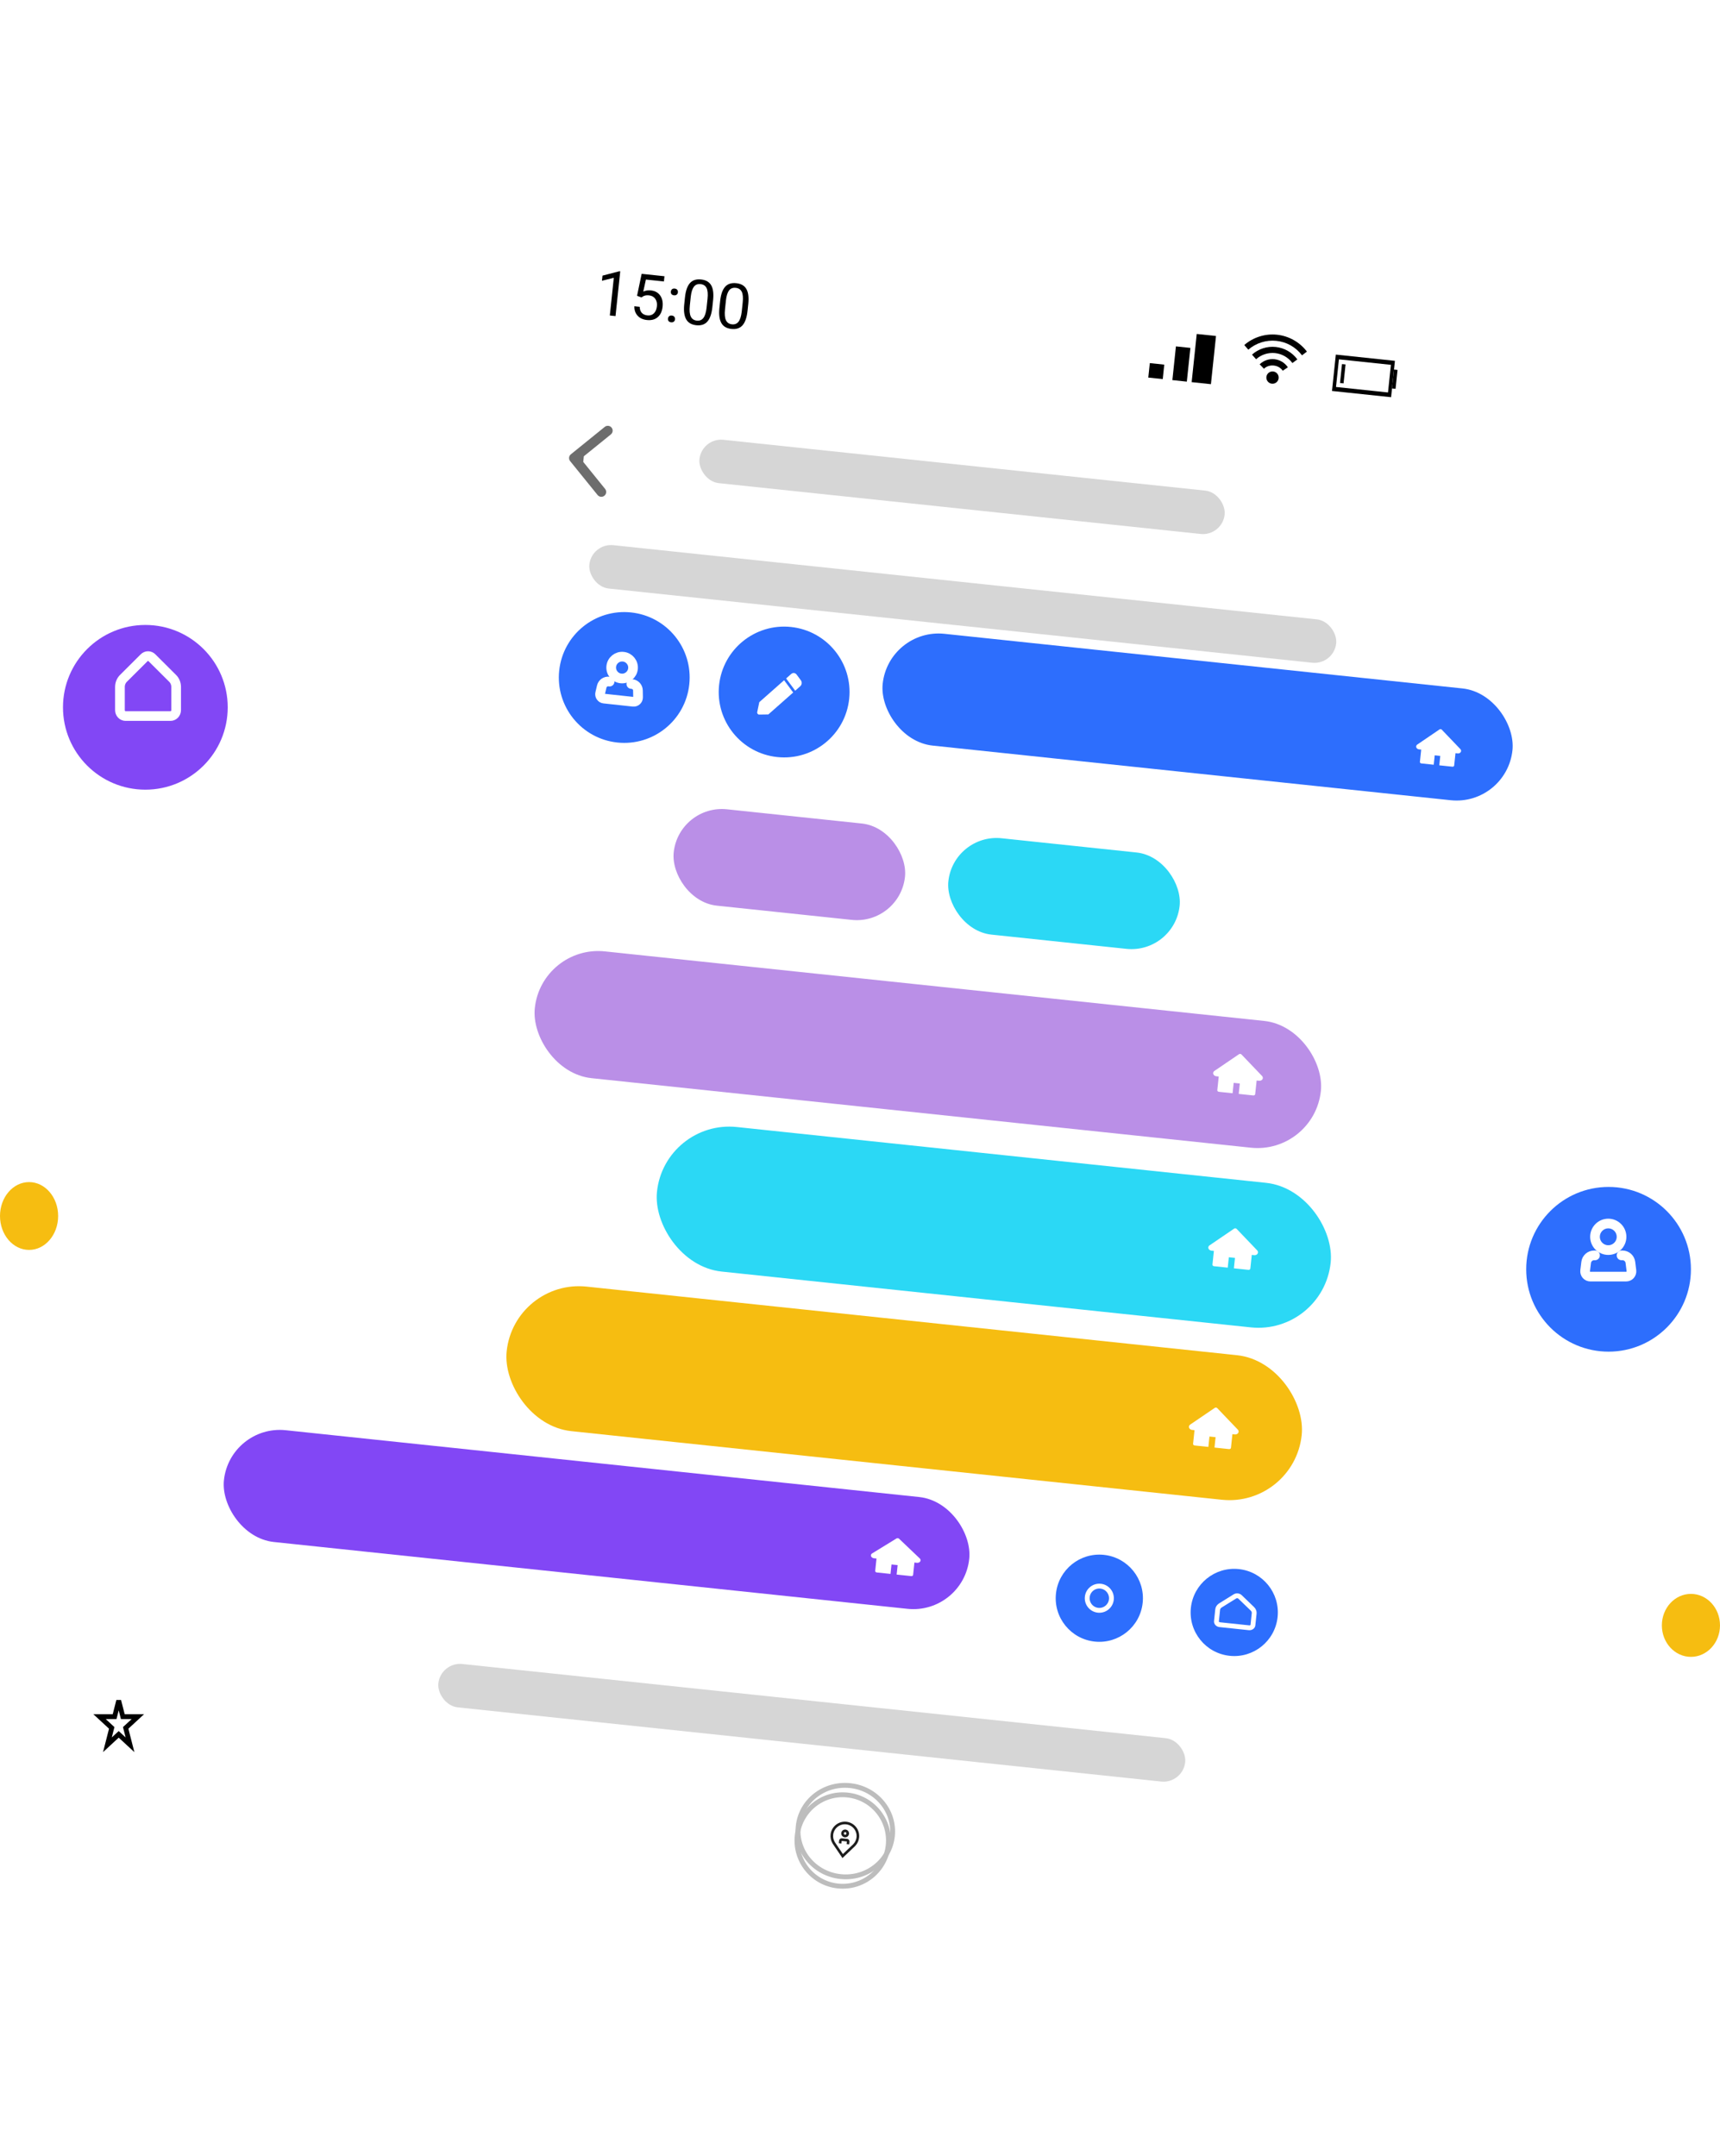 <svg width="355" height="445" viewBox="0 0 355 445" fill="none" xmlns="http://www.w3.org/2000/svg">
<g filter="url(#filter0_d_29_9)">
<g clip-path="url(#clip0_29_9)">
<rect x="106.949" y="36" width="194.899" height="348.034" rx="20" transform="rotate(6.021 106.949 36)" fill="white"/>
<rect x="140.098" y="162" width="48" height="20" rx="10" transform="rotate(6.021 140.098 162)" fill="#BA8FE7"/>
<rect x="196.785" y="167.979" width="48" height="20" rx="10" transform="rotate(6.021 196.785 167.979)" fill="#2BD8F5"/>
<rect x="144.832" y="86.307" width="109" height="9" rx="4.5" transform="rotate(6.021 144.832 86.307)" fill="#D6D6D6"/>
<rect x="122.109" y="108.06" width="155" height="9" rx="4.5" transform="rotate(6.021 122.109 108.06)" fill="#D6D6D6"/>
<rect x="90.945" y="339" width="155" height="9" rx="4.5" transform="rotate(6.021 90.945 339)" fill="#D6D6D6"/>
<path d="M127.039 61.247L125.865 61.123L126.686 53.339L124.24 53.956L124.352 52.895L127.831 51.992L128.014 52.011L127.039 61.247ZM131.484 57.056L132.434 52.522L137.143 53.019L137.029 54.098L133.311 53.706L132.769 56.183C133.247 55.965 133.773 55.887 134.345 55.947C135.183 56.035 135.818 56.383 136.252 56.991C136.686 57.594 136.854 58.367 136.754 59.31C136.654 60.257 136.319 60.977 135.748 61.469C135.181 61.959 134.439 62.155 133.522 62.058C132.71 61.972 132.071 61.677 131.605 61.173C131.139 60.668 130.912 60.015 130.924 59.212L132.029 59.328C132.045 59.862 132.19 60.279 132.465 60.581C132.74 60.878 133.126 61.052 133.622 61.105C134.165 61.162 134.61 61.022 134.956 60.684C135.307 60.346 135.516 59.851 135.585 59.199C135.65 58.585 135.533 58.075 135.236 57.669C134.943 57.259 134.519 57.025 133.963 56.966C133.454 56.913 133.042 56.982 132.728 57.174L132.392 57.394L131.484 57.056ZM137.867 61.77C137.888 61.568 137.965 61.405 138.097 61.283C138.233 61.161 138.421 61.113 138.661 61.138C138.901 61.164 139.075 61.25 139.183 61.398C139.295 61.546 139.34 61.721 139.319 61.923C139.299 62.116 139.218 62.272 139.078 62.389C138.943 62.506 138.755 62.553 138.515 62.527C138.275 62.502 138.101 62.418 137.993 62.274C137.888 62.131 137.847 61.963 137.867 61.77ZM138.461 56.196C138.483 55.994 138.559 55.832 138.691 55.71C138.828 55.588 139.016 55.54 139.256 55.565C139.495 55.59 139.669 55.677 139.777 55.824C139.889 55.972 139.935 56.147 139.913 56.349C139.893 56.543 139.813 56.698 139.673 56.815C139.537 56.933 139.349 56.979 139.109 56.954C138.869 56.928 138.695 56.844 138.587 56.701C138.483 56.558 138.441 56.39 138.461 56.196ZM147.028 59.391C146.884 60.759 146.543 61.751 146.006 62.366C145.469 62.982 144.704 63.237 143.71 63.133C142.73 63.029 142.038 62.629 141.635 61.931C141.233 61.229 141.091 60.231 141.21 58.937L141.375 57.378C141.517 56.027 141.857 55.048 142.393 54.441C142.93 53.834 143.697 53.583 144.694 53.688C145.683 53.792 146.377 54.187 146.778 54.871C147.178 55.552 147.315 56.553 147.188 57.876L147.028 59.391ZM146.029 57.671C146.133 56.682 146.07 55.948 145.84 55.468C145.61 54.984 145.194 54.711 144.593 54.647C143.995 54.584 143.536 54.763 143.215 55.185C142.894 55.606 142.68 56.284 142.573 57.217L142.376 59.086C142.271 60.079 142.336 60.828 142.573 61.334C142.813 61.836 143.226 62.118 143.811 62.179C144.388 62.24 144.838 62.062 145.163 61.645C145.492 61.229 145.713 60.542 145.827 59.584L146.029 57.671ZM154.288 60.157C154.144 61.525 153.803 62.516 153.266 63.132C152.728 63.748 151.963 64.003 150.97 63.898C149.989 63.795 149.298 63.394 148.895 62.697C148.492 61.995 148.351 60.997 148.47 59.703L148.634 58.144C148.777 56.793 149.116 55.814 149.653 55.206C150.189 54.599 150.956 54.348 151.953 54.453C152.942 54.558 153.637 54.952 154.037 55.637C154.438 56.318 154.575 57.319 154.448 58.642L154.288 60.157ZM153.289 58.437C153.393 57.448 153.33 56.713 153.1 56.234C152.87 55.75 152.454 55.476 151.852 55.413C151.255 55.35 150.795 55.529 150.474 55.95C150.153 56.372 149.939 57.049 149.832 57.983L149.635 59.851C149.53 60.844 149.596 61.594 149.832 62.1C150.073 62.602 150.486 62.883 151.07 62.945C151.647 63.006 152.098 62.828 152.423 62.411C152.752 61.995 152.973 61.308 153.087 60.349L153.289 58.437Z" fill="black"/>
<rect x="237.316" y="70.951" width="3" height="3" transform="rotate(6.021 237.316 70.951)" fill="black"/>
<rect x="242.707" y="67.498" width="3" height="7" transform="rotate(6.021 242.707 67.498)" fill="black"/>
<rect x="247" y="64.935" width="4" height="10" transform="rotate(6.021 247 64.935)" fill="black"/>
<g clip-path="url(#clip1_29_9)">
<rect width="13" height="13" transform="translate(257.258 63) rotate(6.021)" fill="white"/>
<path d="M263.905 74.072C263.832 74.77 263.207 75.275 262.508 75.202C261.81 75.128 261.304 74.503 261.378 73.805C261.452 73.106 262.076 72.601 262.775 72.674C263.473 72.748 263.979 73.373 263.905 74.072ZM259.989 71.199L260.872 72.113C261.96 71.061 263.91 71.267 264.754 72.524L265.809 71.816C265.176 70.874 264.167 70.266 263.041 70.147C261.916 70.028 260.804 70.411 259.989 71.199ZM258.406 69.201L259.253 70.149C260.321 69.194 261.749 68.733 263.175 68.883C264.599 69.034 265.9 69.782 266.745 70.937L267.77 70.187C266.713 68.743 265.087 67.807 263.308 67.62C261.527 67.432 259.741 68.01 258.406 69.201ZM256.813 67.218L257.645 68.178C259.236 66.799 261.348 66.135 263.441 66.356C265.565 66.58 267.442 67.642 268.728 69.344L269.742 68.578C268.264 66.62 266.016 65.35 263.575 65.092C261.132 64.835 258.669 65.609 256.813 67.218Z" fill="black"/>
</g>
<g clip-path="url(#clip2_29_9)">
<path d="M275.709 69.195L274.917 76.701L287.114 77.987L287.905 70.482L275.709 69.195ZM286.477 77.01L275.744 75.877L276.346 70.173L287.079 71.305L286.477 77.01Z" fill="black"/>
<path d="M277.715 71.227L276.983 71.15L276.572 75.052L277.304 75.13L277.715 71.227Z" fill="black"/>
<path d="M288.447 72.359L287.715 72.281L287.303 76.184L288.035 76.262L288.447 72.359Z" fill="black"/>
</g>
<path d="M117.823 89.775C117.394 90.122 117.328 90.752 117.675 91.181L123.336 98.177C123.684 98.607 124.313 98.673 124.743 98.326C125.172 97.978 125.239 97.349 124.891 96.919L119.859 90.7L126.078 85.668C126.507 85.321 126.574 84.691 126.226 84.262C125.879 83.832 125.249 83.766 124.82 84.113L117.823 89.775ZM120.546 89.767L118.557 89.557L118.348 91.546L120.337 91.756L120.546 89.767Z" fill="#6D6D6D"/>
<circle cx="128.841" cy="135.842" r="13.5" transform="rotate(6.021 128.841 135.842)" fill="#2D6EFD"/>
<circle cx="161.841" cy="138.842" r="13.5" transform="rotate(6.021 161.841 138.842)" fill="#2D6EFD"/>
<path d="M161.836 136.41L163.708 138.941L158.586 143.468L156.676 143.496C156.42 143.5 156.231 143.245 156.289 142.972L156.716 140.935L161.836 136.41ZM165.296 136.428L164.417 135.24C164.143 134.869 163.641 134.816 163.295 135.121L162.253 136.042L164.125 138.573L165.167 137.652C165.513 137.347 165.571 136.799 165.296 136.428Z" fill="white"/>
<rect x="111.762" y="191" width="163.14" height="26.313" rx="13.156" transform="rotate(6.021 111.762 191)" fill="#BA8FE7"/>
<rect x="137.172" y="227.061" width="139.815" height="30" rx="15" transform="rotate(6.021 137.172 227.061)" fill="#2BD8F5"/>
<path d="M260.475 218.091L256.234 213.657C256.203 213.625 256.166 213.599 256.124 213.578C256.082 213.558 256.035 213.546 255.988 213.541C255.94 213.536 255.893 213.539 255.847 213.549C255.802 213.56 255.759 213.578 255.723 213.603L250.65 217.055C250.503 217.155 250.409 217.303 250.392 217.466C250.357 217.804 250.652 218.114 251.051 218.156L251.542 218.207L251.245 221.021C251.227 221.19 251.374 221.344 251.574 221.365L254.4 221.663L254.626 219.518L255.892 219.651L255.666 221.797L258.672 222.114C258.872 222.135 259.048 222.015 259.066 221.846L259.363 219.032L259.853 219.084C260.045 219.104 260.237 219.06 260.384 218.958C260.691 218.748 260.732 218.36 260.475 218.091Z" fill="white"/>
<path d="M259.475 254.091L255.234 249.657C255.203 249.625 255.166 249.599 255.124 249.578C255.082 249.558 255.035 249.546 254.988 249.541C254.94 249.536 254.893 249.539 254.847 249.549C254.802 249.56 254.759 249.578 254.723 249.603L249.65 253.055C249.503 253.155 249.409 253.303 249.392 253.466C249.357 253.804 249.652 254.114 250.051 254.156L250.542 254.207L250.245 257.021C250.227 257.19 250.374 257.344 250.574 257.365L253.4 257.663L253.626 255.518L254.892 255.651L254.666 257.797L257.672 258.114C257.872 258.135 258.048 258.015 258.066 257.846L258.363 255.032L258.853 255.084C259.045 255.104 259.237 255.06 259.384 254.958C259.691 254.748 259.732 254.36 259.475 254.091Z" fill="white"/>
<rect x="106.148" y="260" width="165" height="30" rx="15" transform="rotate(6.021 106.148 260)" fill="#F6BD11"/>
<path d="M255.475 291.091L251.234 286.657C251.203 286.625 251.166 286.599 251.124 286.578C251.082 286.558 251.035 286.546 250.988 286.541C250.94 286.536 250.893 286.539 250.847 286.549C250.802 286.56 250.759 286.578 250.723 286.603L245.65 290.055C245.503 290.155 245.409 290.303 245.392 290.466C245.357 290.804 245.652 291.114 246.051 291.156L246.542 291.207L246.245 294.021C246.227 294.19 246.374 294.344 246.574 294.365L249.4 294.663L249.626 292.518L250.892 292.651L250.666 294.797L253.672 295.114C253.872 295.135 254.048 295.015 254.066 294.846L254.363 292.032L254.853 292.084C255.045 292.104 255.237 292.06 255.384 291.958C255.691 291.748 255.732 291.36 255.475 291.091Z" fill="white"/>
<circle cx="173.929" cy="375.906" r="9.441" transform="rotate(6.021 173.929 375.906)" stroke="#BDBDBD"/>
<path d="M184.188 374.989C183.642 380.158 178.862 383.92 173.479 383.352C168.097 382.784 164.206 378.108 164.751 372.938C165.297 367.768 170.077 364.007 175.46 364.575C180.843 365.143 184.733 369.819 184.188 374.989Z" stroke="#BDBDBD"/>
<circle cx="226.893" cy="325.894" r="9" transform="rotate(6.021 226.893 325.894)" fill="#2D6EFD"/>
<circle cx="254.741" cy="328.832" r="9" transform="rotate(6.021 254.741 328.832)" fill="#2D6EFD"/>
<circle cx="226.895" cy="325.895" r="2.5" transform="rotate(6.021 226.895 325.895)" stroke="white"/>
<path d="M258.6 331.452L258.856 329.026C258.874 328.857 258.85 328.686 258.785 328.522C258.72 328.358 258.616 328.206 258.479 328.074L255.93 325.621C255.802 325.498 255.623 325.418 255.431 325.397C255.238 325.377 255.047 325.418 254.895 325.512L251.89 327.379C251.729 327.48 251.595 327.607 251.498 327.753C251.4 327.9 251.341 328.062 251.323 328.231L251.067 330.657C251.05 330.822 251.113 330.988 251.242 331.119C251.371 331.25 251.555 331.336 251.755 331.357L257.782 331.993C257.981 332.014 258.18 331.969 258.333 331.867C258.487 331.766 258.583 331.616 258.6 331.452Z" stroke="white" stroke-linecap="round" stroke-linejoin="round"/>
<path d="M128.159 136.04C129.397 136.174 130.51 135.279 130.645 134.041C130.779 132.802 129.884 131.689 128.646 131.555C127.407 131.42 126.294 132.315 126.16 133.554C126.025 134.792 126.92 135.905 128.159 136.04Z" stroke="white" stroke-width="2"/>
<path d="M130.304 137.181L130.462 137.198C130.789 137.234 131.093 137.388 131.315 137.632C131.537 137.875 131.663 138.192 131.668 138.522L131.691 139.942C131.693 140.07 131.668 140.197 131.618 140.314C131.567 140.432 131.492 140.537 131.397 140.623C131.303 140.709 131.191 140.774 131.069 140.814C130.947 140.854 130.819 140.867 130.692 140.853L124.651 140.197C124.524 140.183 124.401 140.143 124.291 140.078C124.18 140.013 124.085 139.925 124.011 139.821C123.937 139.716 123.887 139.597 123.862 139.472C123.838 139.346 123.841 139.217 123.87 139.092L124.197 137.71C124.273 137.389 124.464 137.107 124.734 136.916C125.003 136.726 125.333 136.641 125.661 136.676L125.819 136.693" stroke="white" stroke-width="2" stroke-linecap="round" stroke-linejoin="round"/>
<path d="M175.27 376.702L174.735 376.644L174.793 376.109L173.722 375.992L173.664 376.528L173.129 376.469L173.187 375.934C173.203 375.792 173.274 375.662 173.385 375.573C173.496 375.483 173.638 375.442 173.78 375.457L174.851 375.573C174.993 375.589 175.123 375.66 175.212 375.771C175.302 375.883 175.343 376.025 175.328 376.167L175.27 376.702Z" fill="#1D1D1D"/>
<path d="M174.344 375.247C174.186 375.23 174.035 375.166 173.913 375.064C173.79 374.961 173.701 374.824 173.656 374.671C173.611 374.518 173.613 374.355 173.661 374.202C173.709 374.05 173.801 373.915 173.925 373.815C174.05 373.715 174.201 373.654 174.36 373.64C174.52 373.626 174.679 373.659 174.819 373.736C174.96 373.813 175.074 373.929 175.148 374.071C175.222 374.212 175.252 374.373 175.235 374.532C175.211 374.744 175.104 374.939 174.937 375.074C174.771 375.208 174.557 375.27 174.344 375.247ZM174.461 374.177C174.408 374.171 174.354 374.181 174.307 374.206C174.26 374.23 174.221 374.268 174.195 374.315C174.17 374.362 174.159 374.415 174.163 374.468C174.168 374.521 174.188 374.572 174.222 374.613C174.255 374.655 174.3 374.685 174.351 374.701C174.402 374.717 174.456 374.718 174.507 374.703C174.558 374.688 174.604 374.658 174.638 374.617C174.672 374.576 174.693 374.526 174.699 374.473C174.707 374.402 174.686 374.331 174.641 374.276C174.597 374.22 174.532 374.185 174.461 374.177Z" fill="#1D1D1D"/>
<path d="M173.879 379.53L171.91 376.622C171.883 376.578 171.857 376.535 171.83 376.491C171.5 375.941 171.359 375.298 171.429 374.66C171.514 373.879 171.906 373.164 172.518 372.672C173.13 372.18 173.912 371.951 174.693 372.036C175.474 372.12 176.189 372.512 176.681 373.124C177.174 373.736 177.402 374.519 177.318 375.3C177.249 375.937 176.974 376.535 176.533 377.001L176.533 377.002C176.533 377.002 176.441 377.099 176.427 377.111L173.879 379.53ZM172.293 376.215C172.293 376.215 172.346 376.304 172.359 376.323L173.969 378.702L176.055 376.722C176.069 376.708 176.14 376.632 176.141 376.632C176.501 376.251 176.726 375.763 176.782 375.242C176.852 374.603 176.664 373.962 176.262 373.462C175.859 372.961 175.274 372.64 174.635 372.571C173.996 372.502 173.356 372.689 172.855 373.091C172.354 373.494 172.034 374.079 171.964 374.718C171.907 375.24 172.023 375.765 172.293 376.215L172.293 376.215Z" fill="#1D1D1D"/>
</g>
<rect x="108.284" y="37.649" width="191.899" height="345.034" rx="18.5" transform="rotate(6.021 108.284 37.649)" stroke="white" stroke-width="3"/>
</g>
<g filter="url(#filter1_i_29_9)">
<circle cx="332" cy="258" r="17" fill="#2D6EFD"/>
</g>
<ellipse cx="349" cy="335.5" rx="6" ry="6.5" fill="#F6BD11"/>
<ellipse cx="6" cy="251" rx="6" ry="7" fill="#F6BD11"/>
<g filter="url(#filter2_i_29_9)">
<circle cx="30" cy="142" r="17" fill="#8247F5"/>
</g>
<rect x="183.398" y="129.611" width="130.706" height="23.202" rx="11.601" transform="rotate(6.021 183.398 129.611)" fill="#2D6EFD"/>
<path d="M301.41 154.62L297.574 150.61C297.547 150.581 297.513 150.556 297.475 150.538C297.437 150.52 297.395 150.509 297.352 150.504C297.309 150.5 297.266 150.502 297.225 150.512C297.183 150.522 297.145 150.538 297.112 150.561L292.524 153.683C292.391 153.774 292.306 153.907 292.291 154.055C292.258 154.361 292.526 154.64 292.887 154.678L293.33 154.725L293.062 157.269C293.046 157.423 293.179 157.562 293.36 157.581L295.915 157.851L296.12 155.91L297.265 156.031L297.06 157.972L299.779 158.258C299.96 158.277 300.12 158.169 300.136 158.016L300.404 155.471L300.848 155.518C301.022 155.536 301.195 155.496 301.328 155.404C301.606 155.214 301.643 154.863 301.41 154.62Z" fill="white"/>
<rect x="47.434" y="294" width="154.682" height="23.202" rx="11.601" transform="rotate(6.021 47.434 294)" fill="#8247F5"/>
<path d="M189.835 321.683L185.554 317.606C185.523 317.576 185.486 317.551 185.443 317.533C185.401 317.514 185.354 317.502 185.307 317.497C185.26 317.492 185.212 317.494 185.166 317.504C185.121 317.513 185.079 317.529 185.043 317.552L180.005 320.646C179.859 320.736 179.767 320.87 179.751 321.018C179.719 321.326 180.017 321.61 180.416 321.652L180.907 321.704L180.637 324.263C180.621 324.417 180.77 324.559 180.97 324.58L183.796 324.878L184.002 322.927L185.269 323.06L185.063 325.012L188.071 325.329C188.271 325.35 188.446 325.243 188.462 325.088L188.732 322.53L189.223 322.581C189.415 322.602 189.606 322.563 189.753 322.472C190.057 322.283 190.095 321.931 189.835 321.683Z" fill="white"/>
<path d="M36.355 146.579V141.796C36.355 141.464 36.291 141.134 36.166 140.829C36.041 140.523 35.858 140.248 35.628 140.019L31.352 135.761C31.136 135.546 30.851 135.427 30.555 135.427C30.258 135.427 29.973 135.546 29.758 135.761L25.481 140.019C25.251 140.248 25.068 140.523 24.943 140.829C24.818 141.134 24.754 141.464 24.754 141.796V146.579C24.754 146.903 24.876 147.214 25.094 147.443C25.311 147.673 25.606 147.801 25.914 147.801H35.195C35.503 147.801 35.798 147.673 36.015 147.443C36.233 147.214 36.355 146.903 36.355 146.579Z" stroke="white" stroke-width="2" stroke-linecap="round" stroke-linejoin="round"/>
<path d="M331.94 258.033C333.453 258.033 334.679 256.807 334.679 255.294C334.679 253.781 333.453 252.555 331.94 252.555C330.428 252.555 329.201 253.781 329.201 255.294C329.201 256.807 330.428 258.033 331.94 258.033Z" stroke="white" stroke-width="2"/>
<path d="M334.68 259.129H334.873C335.274 259.129 335.66 259.275 335.961 259.54C336.261 259.805 336.454 260.171 336.504 260.568L336.718 262.28C336.737 262.434 336.723 262.59 336.677 262.739C336.632 262.887 336.555 263.024 336.452 263.141C336.349 263.257 336.223 263.351 336.081 263.414C335.939 263.478 335.786 263.511 335.63 263.511H328.252C328.097 263.511 327.943 263.478 327.802 263.414C327.66 263.351 327.533 263.257 327.431 263.141C327.328 263.024 327.251 262.887 327.205 262.739C327.159 262.59 327.145 262.434 327.165 262.28L327.378 260.568C327.428 260.171 327.621 259.805 327.922 259.54C328.222 259.275 328.609 259.129 329.01 259.129H329.202" stroke="white" stroke-width="2" stroke-linecap="round" stroke-linejoin="round"/>
<path d="M25.25 353.961L25.346 354.337H25.735H28.454L26.159 356.459L25.94 356.661L26.014 356.95L26.83 360.147L24.84 358.307L24.5 357.993L24.16 358.307L22.17 360.147L22.986 356.95L23.06 356.661L22.841 356.459L20.546 354.337H23.265H23.654L23.75 353.961L24.5 351.021L25.25 353.961Z" stroke="black"/>
<defs>
<filter id="filter0_d_29_9" x="30.441" y="0" width="310.331" height="446.558" filterUnits="userSpaceOnUse" color-interpolation-filters="sRGB">
<feFlood flood-opacity="0" result="BackgroundImageFix"/>
<feColorMatrix in="SourceAlpha" type="matrix" values="0 0 0 0 0 0 0 0 0 0 0 0 0 0 0 0 0 0 127 0" result="hardAlpha"/>
<feOffset dy="4"/>
<feGaussianBlur stdDeviation="20"/>
<feComposite in2="hardAlpha" operator="out"/>
<feColorMatrix type="matrix" values="0 0 0 0 0 0 0 0 0 0 0 0 0 0 0 0 0 0 0.25 0"/>
<feBlend mode="normal" in2="BackgroundImageFix" result="effect1_dropShadow_29_9"/>
<feBlend mode="normal" in="SourceGraphic" in2="effect1_dropShadow_29_9" result="shape"/>
</filter>
<filter id="filter1_i_29_9" x="315" y="241" width="34" height="38" filterUnits="userSpaceOnUse" color-interpolation-filters="sRGB">
<feFlood flood-opacity="0" result="BackgroundImageFix"/>
<feBlend mode="normal" in="SourceGraphic" in2="BackgroundImageFix" result="shape"/>
<feColorMatrix in="SourceAlpha" type="matrix" values="0 0 0 0 0 0 0 0 0 0 0 0 0 0 0 0 0 0 127 0" result="hardAlpha"/>
<feOffset dy="4"/>
<feGaussianBlur stdDeviation="10"/>
<feComposite in2="hardAlpha" operator="arithmetic" k2="-1" k3="1"/>
<feColorMatrix type="matrix" values="0 0 0 0 0 0 0 0 0 0 0 0 0 0 0 0 0 0 0.25 0"/>
<feBlend mode="normal" in2="shape" result="effect1_innerShadow_29_9"/>
</filter>
<filter id="filter2_i_29_9" x="13" y="125" width="34" height="38" filterUnits="userSpaceOnUse" color-interpolation-filters="sRGB">
<feFlood flood-opacity="0" result="BackgroundImageFix"/>
<feBlend mode="normal" in="SourceGraphic" in2="BackgroundImageFix" result="shape"/>
<feColorMatrix in="SourceAlpha" type="matrix" values="0 0 0 0 0 0 0 0 0 0 0 0 0 0 0 0 0 0 127 0" result="hardAlpha"/>
<feOffset dy="4"/>
<feGaussianBlur stdDeviation="10"/>
<feComposite in2="hardAlpha" operator="arithmetic" k2="-1" k3="1"/>
<feColorMatrix type="matrix" values="0 0 0 0 0 0 0 0 0 0 0 0 0 0 0 0 0 0 0.25 0"/>
<feBlend mode="normal" in2="shape" result="effect1_innerShadow_29_9"/>
</filter>
<clipPath id="clip0_29_9">
<rect x="106.949" y="36" width="194.899" height="348.034" rx="20" transform="rotate(6.021 106.949 36)" fill="white"/>
</clipPath>
<clipPath id="clip1_29_9">
<rect width="13" height="13" fill="white" transform="translate(257.258 63) rotate(6.021)"/>
</clipPath>
<clipPath id="clip2_29_9">
<rect width="13" height="16" fill="white" transform="translate(276.152 64.993) rotate(6.021)"/>
</clipPath>
</defs>
</svg>
